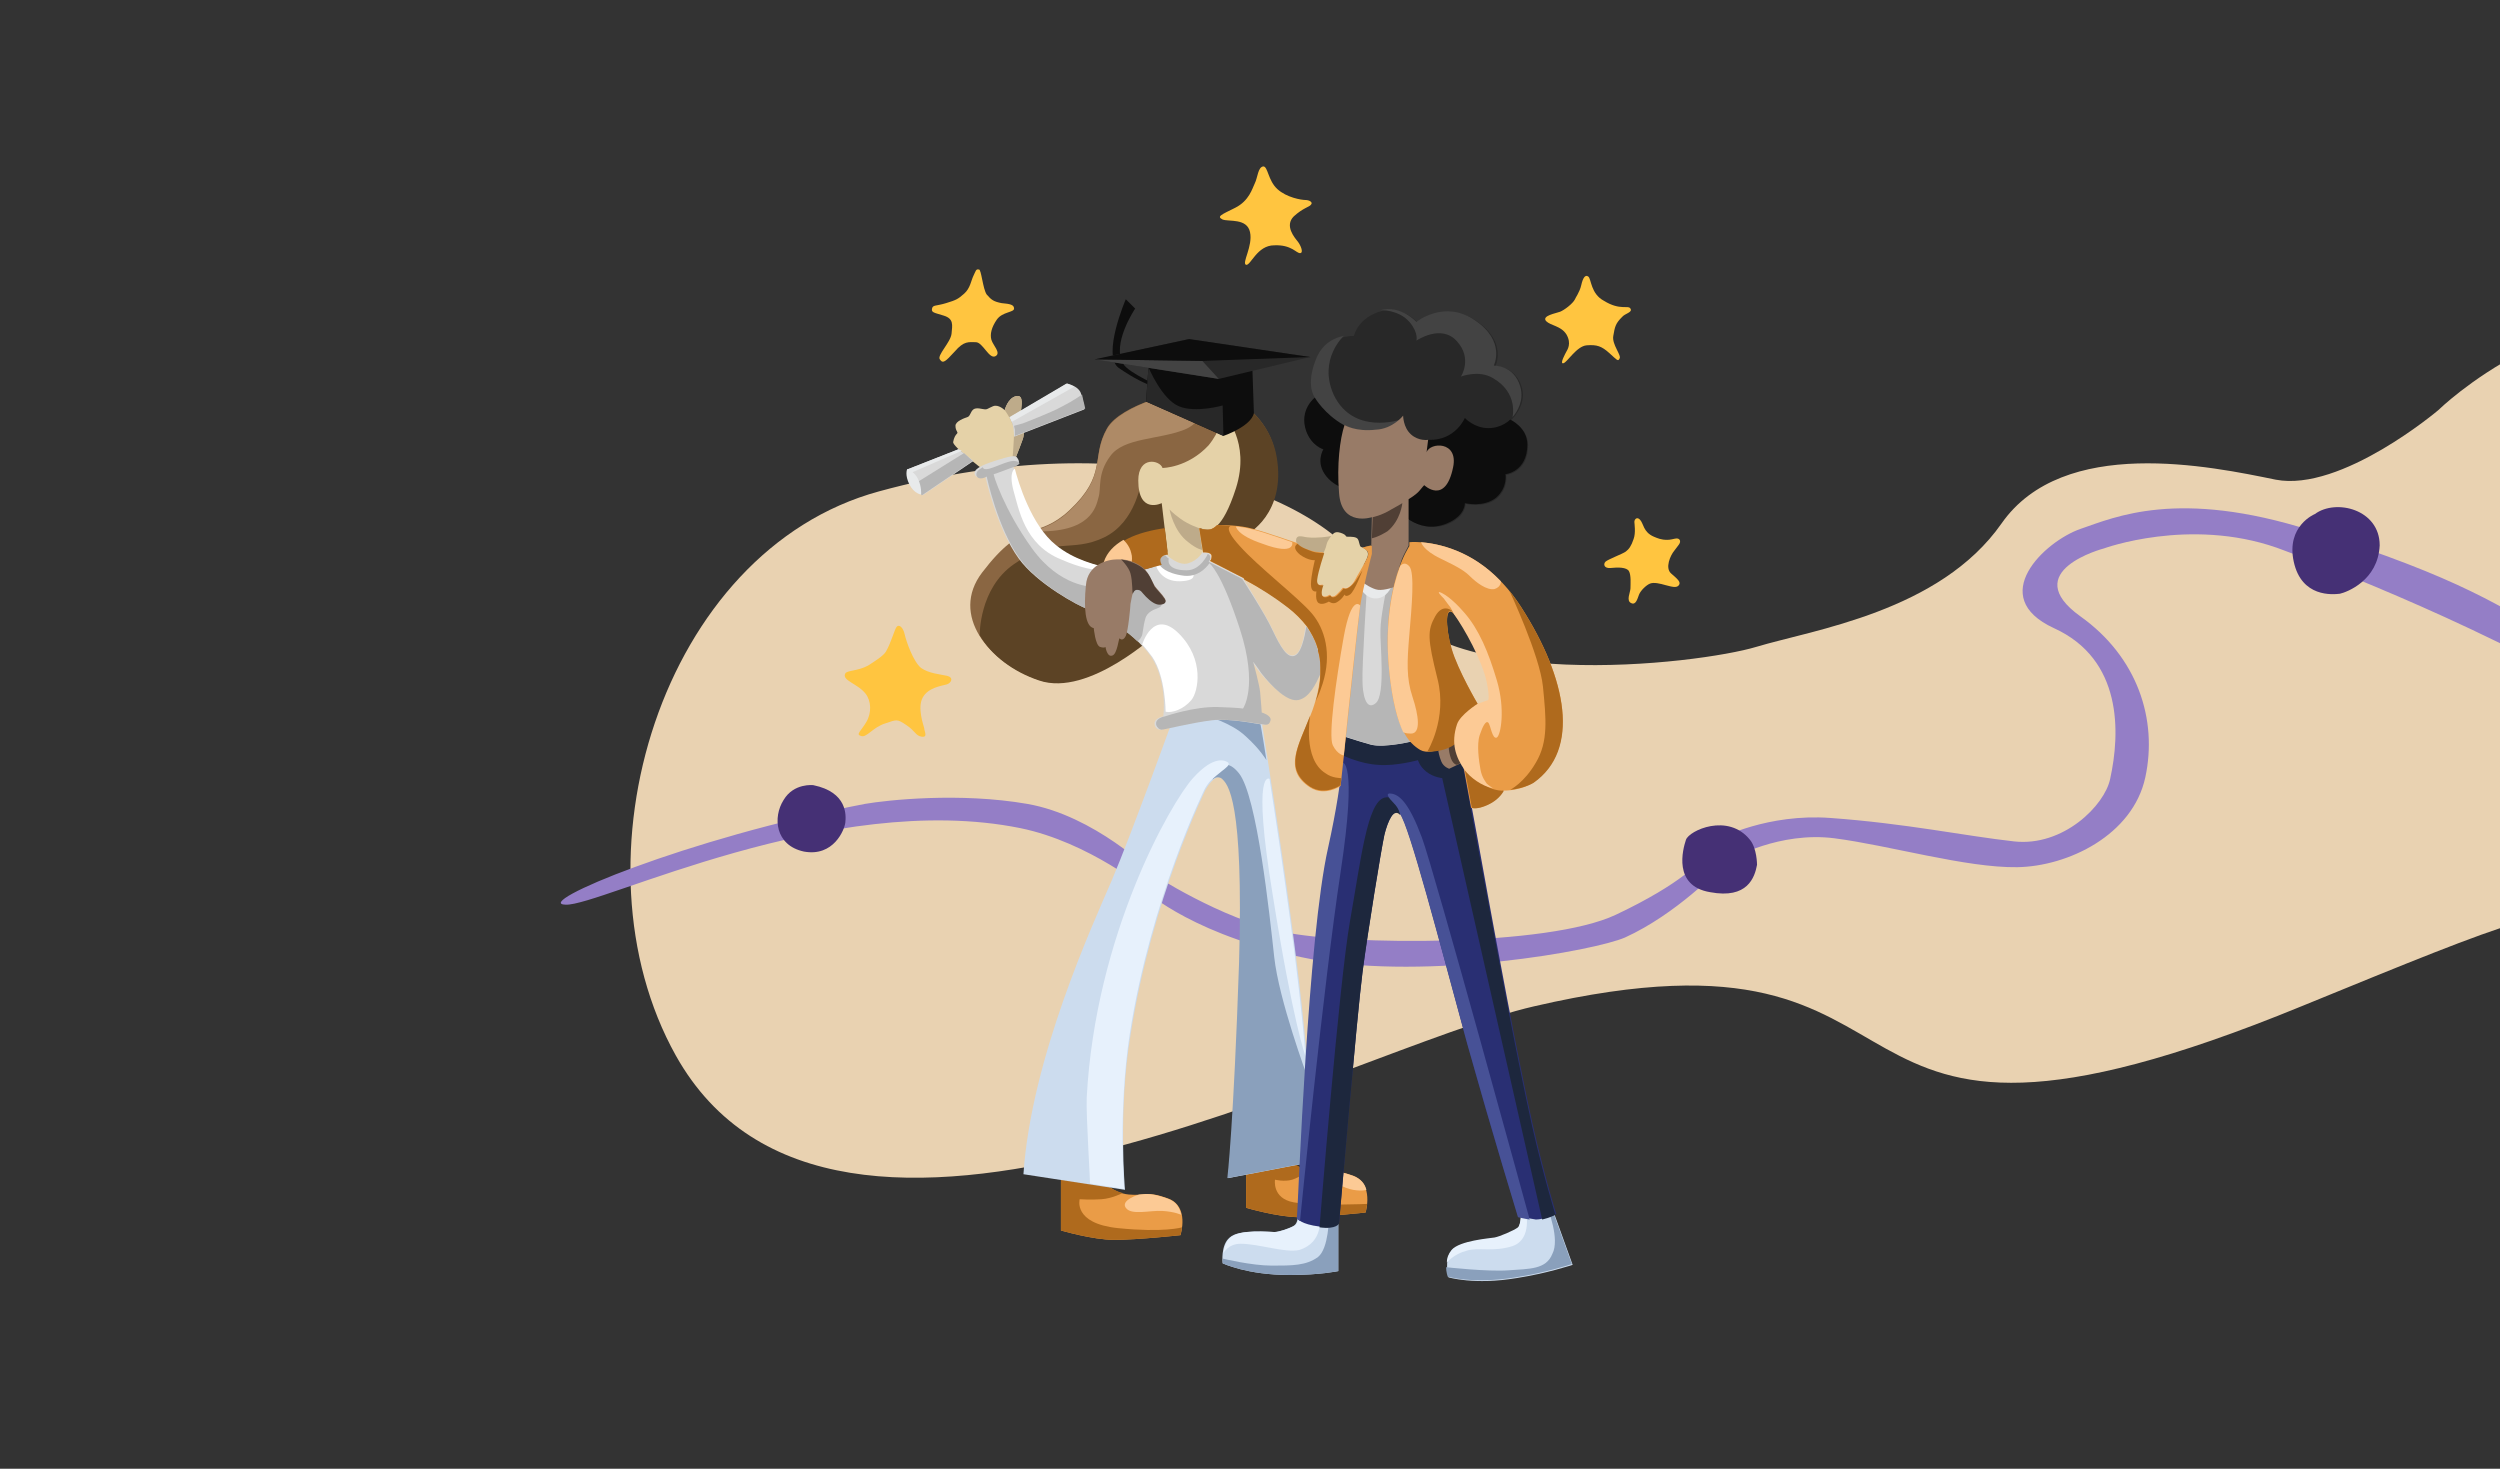 <?xml version="1.0" encoding="utf-8"?>
<!-- Generator: Adobe Illustrator 27.0.1, SVG Export Plug-In . SVG Version: 6.00 Build 0)  -->
<svg version="1.1" id="Layer_1" xmlns="http://www.w3.org/2000/svg" xmlns:xlink="http://www.w3.org/1999/xlink" x="0px" y="0px"
	 viewBox="0 0 320 188" style="enable-background:new 0 0 320 188;" xml:space="preserve">
<rect x="0" y="0" width="320" height="188" fill="#333333" stroke="none"/>
<style type="text/css">
	.st0{clip-path:url(#SVGID_00000150103291346784618870000014863520080693969806_);}
	.st1{fill:#E9D2B1;}
	.st2{fill:#947EC6;}
	.st3{fill:#453075;}
	.st4{fill:#0D0D0D;}
	.st5{fill:#FFC540;}
	.st6{fill:#8A6642;}
	.st7{fill:#AE8A66;}
	.st8{fill:#5C4325;}
	.st9{fill:#E5D2A8;}
	.st10{fill:#BEAB8A;}
	.st11{fill:#EA9C47;}
	.st12{fill:#FCCA95;}
	.st13{fill:#AF6A1D;}
	.st14{fill:#CCDCEE;}
	.st15{fill:#8AA0BC;}
	.st16{fill:#E7F1FC;}
	.st17{fill:#D9D9D9;}
	.st18{fill:#FFFFFF;}
	.st19{fill:#B6B6B6;}
	.st20{fill:#292F73;}
	.st21{fill:#1D273D;}
	.st22{fill:#475196;}
	.st23{fill:#E8EAEB;}
	.st24{fill:#282828;}
	.st25{fill:#434343;}
	.st26{fill:#987B67;}
	.st27{opacity:0.59;fill:#EA9C47;enable-background:new    ;}
	.st28{fill:#503F35;}
</style>
<g>
	<defs>
		<rect id="SVGID_1_" y="16" width="320" height="156"/>
	</defs>
	<clipPath id="SVGID_00000153680791262284434430000015084105675489881531_">
		<use xlink:href="#SVGID_1_"  style="overflow:visible;"/>
	</clipPath>
	<g style="clip-path:url(#SVGID_00000153680791262284434430000015084105675489881531_);">
		<path class="st1" d="M547.9,66.1c-20.4-11-36.8-34.4-59.2-35.6c-19.9-1.1-40.2,4-48.8,11.8c-11.5,10.5-13.8,38.7-40.1,34.1
			c-26.2-4.6-29.1-29.2-51.7-34.9c-19.7-5-36,11-36,11s-12.4,10.5-20.8,8.9c-8.3-1.7-27.2-5.7-35.1,5.6
			c-7.9,11.3-24.1,13.6-31.4,15.8c-7.3,2.2-41.6,6.4-48.5-7.7c-5.9-11.9-30.9-21.2-63.8-12.2c-27.9,7.6-39.9,47.3-26,72.2
			c20.2,36.1,85.9-0.8,109.9-6.3c56.1-13,31.2,27.5,98.2,0c27.9-11.4,31.7-13.1,44.9-13c60.4,0.8,55.9,26.7,102.8,41.2
			c32.2,10,54.7-10.9,84.4-30.5c32.1-21.2,52.6,20.4,89,5.3c37.8-15.6,53.9-52.6,95-21.3c29.1,22.2,48,9.6,48,9.6s13.2-51.3-4.9-44
			c-35,14.1-28.2-19.3-51.5-15.4c-41.5,7-27.8-46.7-78.5-18.6C595.3,58.2,604.9,96.7,547.9,66.1L547.9,66.1z"/>
		<path class="st2" d="M675.1,75.9c2.8,2.7,10.6,9.3,24.7,16.4c14.1,7.1,40.9-3.6,40.9-3.6s7.1,0,0.5,4.1c-6.6,4-28.4,10.3-40.5,4.3
			C690,91.8,676,79.8,671.1,76.8c-14.3-8.9-32.7-7.4-39.2-6.1c-19.4,4-25.5,42.2-37.4,42.2c-12.7,0-17.2-12.7-25-17.8
			c-7.9-5.1-22.2-6.4-26.5-7.3c-12.7-2.5-38.4-17.5-48.8-19.1s-22.8,4.5-22.8,4.5l-3.5-3.5c0,0,12.9-7.2,26.4-4.6
			c13.5,2.6,36.3,16.3,49.2,19.6c5.4,1.4,18.2,2.4,27.6,8c9.3,5.6,16.2,17.3,21.8,17.1c4.6-0.2,16.1-18.5,19.5-26.3
			s15.7-16.7,23-17.2C654.2,65.1,666.7,68,675.1,75.9L675.1,75.9z M146.7,114.1c0,0,6.4,5.9,21.3,8.7c14.9,2.7,36.1-1.1,40-2.8
			c6.6-3,12.1-8.8,12.1-8.8l-2.4-1.1c0,0-2.2,2.9-10.9,7c-8.7,4.1-34.4,3.9-42.5,2.2c-8.1-1.7-16.9-7.5-16.9-7.5 M291.4,70.1
			c0,0,20.8,7.5,38.3,17.3c10.3,5.8,20.7,6.4,28.8,6.3c15.8-0.2,34.2-5.1,51.2-2.6s23,5.9,26.8,5.6c10.9-0.7,14-10.1,14-10.1
			s-0.9-2-2.4-1.9c-2.5,0.1-5.1,7.1-9.8,7.2c-6.2,0.2-15-3.3-19.6-4.6c-19.7-5.4-47.6,2.9-62.1,1.9c-7.4-0.5-23.7-4.5-29.1-7.4
			c-7.6-4.1-11.8-7.6-31.7-13.9c-17-5.4-25.1-1.7-29.5-0.2c-4.6,1.6-12.1,8.7-3.4,12.7c8.8,4,8.5,13.4,7.2,19.3
			c-0.7,3.4-6,8.7-12.3,8c-6.3-0.7-13.8-2.3-23.5-3c-8-0.6-14.1,2.6-14.1,2.6l1.5,2.6c0,0,6.1-3.5,13.1-2.6c7,0.9,16.9,3.8,23.4,3.7
			s14.8-4.1,16.4-11.5c1.6-7.4-1-15.4-8.3-20.6c-8.1-5.8,3-8.7,3-8.7S280.2,66.2,291.4,70.1L291.4,70.1z M147.4,111.6
			c0,0-7.3-7.2-15.9-8.7s-17.9-0.5-20.8,0c-22.9,4.4-42.7,12.8-38.3,12.9c4.4,0.2,34-14.7,58.2-9.8c8.8,1.8,16.3,8,16.3,8"/>
		<path class="st3" d="M296.3,65.8c0,0-3.7,1.5-2.7,6.1c1,4.6,5,4.2,5.9,4.1c0.9-0.2,4.9-1.7,5.1-6.2
			C304.6,65.2,299,63.8,296.3,65.8L296.3,65.8z"/>
		<path class="st3" d="M224.9,110.7c-0.3,1.6-1.2,4.4-6,3.5c-4.8-0.8-3.5-5.5-3.1-6.7s5.4-3.5,8.2,0
			C224.9,108.6,224.9,110.7,224.9,110.7L224.9,110.7z"/>
		<path class="st3" d="M104.1,100.5c0,0-2.5-0.3-3.8,1.9c-1.4,2.2-1.1,5.8,2.6,6.6c3.8,0.7,5.2-2.8,5.3-3.7S108.5,101.4,104.1,100.5
			L104.1,100.5z"/>
		<path class="st4" d="M148.7,49.6c0,0-4.3-1.9-4.9-3c-1.6-2.5,1.5-7.1,1.5-7.1l-1.2-1.2c0,0-3.1,7.2-0.9,8.8
			C147.3,49.9,148.7,49.6,148.7,49.6L148.7,49.6z"/>
		<path class="st5" d="M160.6,23.5c-0.3,0.6-0.7,2.2-2.5,3.1c-1.8,0.9-2.4,1.1-1.6,1.5c0.8,0.3,3.1-0.2,3.5,1.6s-1.1,4-0.5,4.2
			c0.6,0.1,1.4-2.5,3.6-2.5c2.2-0.1,2.8,1,3.3,1s0.1-1-0.3-1.5c-0.4-0.5-1.7-2-0.5-3.2c1.2-1.1,2-1.2,2.2-1.5
			c0.3-0.3-0.2-0.6-0.7-0.6c-0.5,0-2.4-0.3-3.6-1.4s-1.2-2.9-1.8-2.9C161,21.4,161,22.7,160.6,23.5L160.6,23.5z"/>
		<path class="st5" d="M201.6,38.3c-0.3,0.6-1.4,1.4-1.9,1.6s-2.4,0.5-1.8,1.2c0.6,0.6,1.9,0.6,2.6,1.7c0.7,1.2,0.1,2,0,2.2
			c-0.1,0.2-0.9,1.6-0.4,1.5c0.5-0.1,1.7-2.2,3-2.3c1.3-0.1,1.9,0.1,2.9,1s1.1,1.1,1.3,0.7c0.3-0.4-1-1.8-0.8-2.9
			c0.2-1.2,0.3-1.6,1.1-2.4c0.4-0.5,1.4-0.6,1.1-1.1c-0.3-0.5-1.3,0.3-3.4-1c-1.7-0.9-1.6-2.8-2-3.1c-0.4-0.3-0.7,0.2-0.9,1.1
			C202.2,37.4,201.6,38.2,201.6,38.3L201.6,38.3z"/>
		<path class="st5" d="M211.7,68.7c0.5,0.2,0.9,0.4,1.7,0.4s1.3-0.4,1.6,0c0.2,0.4-0.2,0.7-0.7,1.4c-0.5,0.6-1.2,2.2-0.4,2.9
			c0.8,0.7,1.3,1.1,1,1.5c-0.3,0.4-0.9,0.2-1.7,0c-0.7-0.2-1.5-0.4-2-0.2s-1.2,0.9-1.4,1.4c-0.2,0.5-0.4,1.4-1,1.1
			c-0.7-0.3-0.1-1.4-0.1-1.9c0-0.5,0.1-1.7-0.2-2.2s-1.4-0.5-2.3-0.4c-0.9,0.1-1-0.5-0.7-0.8s2.2-1,2.6-1.3c0.4-0.3,0.7-0.7,1-1.6
			c0.3-0.8,0.1-2,0.1-2.2c0-0.3,0.3-0.7,0.7-0.3C210.4,67,210.3,68.1,211.7,68.7L211.7,68.7z"/>
		<path class="st5" d="M126.3,37.7c0.6,0.7,0.9,0.9,1.9,1.1c1.1,0.1,1.6,0.2,1.6,0.7c0,0.5-1.5,0.4-2.2,1.4c-0.7,1-0.9,1.9-0.7,2.6
			s1.3,1.7,0.5,2.1s-1.6-1.8-2.5-1.8s-1.5-0.2-2.7,1.2c-1.2,1.3-1.5,1.6-1.9,1c-0.4-0.5,1.4-2.2,1.5-3.3c0.1-1.1,0.3-1.9-1-2.3
			s-1.6-0.4-1.5-0.9c0.1-0.5,0.5-0.3,1.8-0.7c1.3-0.4,1.5-0.5,2.3-1.2c0.8-0.7,0.9-1.7,1.2-2.3s0.3-0.9,0.7-0.8
			C125.6,34.4,125.8,37,126.3,37.7L126.3,37.7z"/>
		<path class="st5" d="M113.4,83.4c-0.3,0.5-1.2,1.1-2.3,1.8c-1.3,0.7-2.7,0.6-2.9,1c-0.5,0.9,1.6,1.3,2.6,2.6
			c0.7,0.9,0.8,2.4,0.1,3.6c-0.7,1.2-1.4,1.6-0.7,1.8c0.7,0.3,1.5-1.1,3.1-1.6c1.5-0.5,1.5-0.6,2.7,0.2c1.2,0.8,1.2,1.4,2,1.5
			c0.8,0.1,0.3-0.7,0.3-1.1c-0.1-0.4-0.9-2.6-0.2-3.9s2.4-1.5,3.1-1.7c0.6-0.2,0.9-0.9,0-1.1c-0.9-0.2-2.3-0.3-3.3-1
			c-1-0.8-1.9-3.4-2.1-4.3s-0.7-1.3-1-1S114.1,82.2,113.4,83.4L113.4,83.4z"/>
		<path class="st6" d="M154.5,49.7c0.9,0,7.7,2,8.8,8.7c1.3,7.4-3.8,10-3.8,10l-12,2.5l0.7,9.9c0,0-8.9,8.4-15.3,6.2
			c-6.4-2.2-11.3-8.3-7.2-13.7c5.4-7.1,7-4.1,11.2-8c4.9-4.6,2.7-6.8,4.8-10.5C143.5,51.7,151.5,49.7,154.5,49.7L154.5,49.7z"/>
		<path class="st7" d="M132.3,68c0,0,0.7-0.3,1.1-0.4c1-0.4,2.1-0.9,3.5-2.2c4.9-4.6,2.7-6.8,4.8-10.5c1.7-3,9.1-5,12.4-5.2
			c0,0,0.8,4-2.5,5.3c-3.3,1.3-7.8,1-9.5,3.4c-1.7,2.3-1.1,4.1-1.5,5.3C140.3,64.8,139.7,68.3,132.3,68L132.3,68z"/>
		<path class="st8" d="M155.1,49.8c1.9,0.5,7.2,2.7,8.3,8.6c1.3,7.4-3.8,10-3.8,10l-12,2.6l0.7,9.9c0,0-8.9,8.4-15.3,6.2
			c-3.3-1.1-6.1-3.2-7.6-5.8c0,0-0.1-6,4.4-9.1c5.1-3.6,7.3-1.4,11.5-3.4c4.2-2,4.8-7.4,4.8-7.4s8.2-0.7,8.6-1.1
			c0.3-0.5,2.2-7.2,2.2-7.2s0.1-1.6-0.6-2.4C155.5,49.9,155.1,49.8,155.1,49.8L155.1,49.8z"/>
		<path class="st9" d="M156.7,53.1c0,0,3.4,3.4,1.5,9.4c-1.8,5.6-3.3,5.3-3.7,5.3c-0.4,0-0.9-0.2-0.9-0.2l0.5,3.1
			c0,0-0.6,2.1-2.2,1.7c-1.6-0.4-2.4-1.2-2.4-1.2l-0.8-6.8c0,0-3,1.5-3-2.9c0-3.2,2.8-2.6,3.1-1.6c0,0,3.2,0,5.9-2.9
			C156.1,55.3,156.7,53.1,156.7,53.1L156.7,53.1z"/>
		<path class="st9" d="M130,58.6c0,0,1-2.5,1-2.7c0-0.2,0.2-0.8,0-1.6c-0.2-0.9-0.3-1.4-0.3-1.8c0-0.4,0.4-2-0.6-1.8
			c-1.1,0.2-1.5,1.8-1.5,1.8s-0.8-0.8-1.5-0.5s-0.7,0.4-1,0.4s-1.1-0.3-1.5,0c-0.4,0.3-0.4,0.9-0.8,1c-0.3,0.1-1.5,0.5-1.5,1.1
			c0,0.7,0.4,0.8,0.2,1c-0.2,0.2-0.4,0.5-0.5,1.1c0,0.6,3.7,3.4,3.7,3.4L130,58.6L130,58.6z"/>
		<path class="st9" d="M169.4,70.8c0,0-0.9,0-1.5-0.2c-0.6-0.2-2.1-0.6-2-1.5c0.1-0.8,1-0.3,1.7-0.3c0.7,0.1,2.6-0.1,2.8-0.2
			s0.3-0.7,1.2-0.4c0.9,0.3,0.5,0.5,0.9,0.5c0.5,0,1.1,0,1.3,0.3c0.2,0.3,0.2,0.9,0.4,1c0.3,0.1,1.2,0.4,0.8,1.4s-1.3,2.3-1.6,2.8
			c-0.4,0.6-1.1,1.3-1.5,0.9c0,0-0.8,1-1.1,1.1c-0.5,0.2-0.6-0.2-0.6-0.2s-0.5,0.5-0.9,0.2c-0.5-0.2,0-1.5,0-1.5s-0.9,0.4-0.8-0.6
			C168.6,73.2,169.4,70.8,169.4,70.8L169.4,70.8z"/>
		<path class="st10" d="M153.9,70.4l-0.4-2.8c0,0-1.3-0.4-2.4-1.2c-1.1-0.8-1.4-1.2-1.4-1.2s0.5,2.8,2.4,4.2
			C153.2,70.3,153.9,70.4,153.9,70.4"/>
		<path class="st10" d="M130,58.6c0,0,1-2.5,1-2.7c0-0.2,0.2-0.8,0-1.6c-0.2-0.9-0.3-1.4-0.3-1.8c0-0.4,0.4-2-0.6-1.8
			c-1.1,0.2-1.5,1.8-1.5,1.8s1.2,1.6,1.2,2.7c0,1.1-0.2,3.6-0.2,3.6L130,58.6L130,58.6z"/>
		<path class="st10" d="M169.4,70.8c0,0-0.9,0-1.5-0.2c-0.6-0.2-2.1-0.6-2-1.5c0.1-0.8,1-0.3,1.7-0.3c0.7,0.1,2.6-0.1,2.8-0.2
			c0,0-0.5,0.6-0.6,1.1C169.7,70.2,169.4,70.8,169.4,70.8"/>
		<path class="st11" d="M135.8,150.5v7c0,0,4.1,1.2,6.8,1.2c3.1,0,8.5-0.6,8.5-0.6s1.2-3.7-1.6-4.7c-2.7-1-2.9-0.3-5-0.5
			s-3.3-1.7-3.3-1.7L135.8,150.5L135.8,150.5z"/>
		<path class="st11" d="M159.5,147.6v7c0,0,4.1,1.2,6.8,1.2c3.1,0,8.5-0.6,8.5-0.6s1.1-3.7-1.6-4.7c-2.7-1-2.9-0.3-5-0.5
			c-2.1-0.2-3.3-1.7-3.3-1.7L159.5,147.6L159.5,147.6z"/>
		<path class="st12" d="M151.2,155.5c-0.2-0.9-0.6-1.7-1.8-2.1c-2-0.7-2.6-0.6-3.6-0.5c0,0-2.4,0.7-1.7,1.7c0.7,1,3.1,0.3,4.7,0.4
			S151.2,155.5,151.2,155.5L151.2,155.5z"/>
		<path class="st13" d="M151.3,157.1c-0.1,0.6-0.2,1-0.2,1s-5.3,0.6-8.5,0.6c-2.7,0-6.8-1.2-6.8-1.2v-7l5.3,0.6c0,0,0.9,1.2,2.6,1.6
			c0,0-1.3,0.7-2.7,0.8s-2.8,0-2.8,0s-0.9,3.1,4.9,3.7C149,157.8,151.3,157.1,151.3,157.1L151.3,157.1z"/>
		<path class="st12" d="M174.9,152.3c-0.2-0.8-0.7-1.4-1.7-1.8c-1.7-0.6-2.4-0.6-3.3-0.5l0.5,1.1c0,0,1.6,1,2.8,1.2
			S174.9,152.3,174.9,152.3z"/>
		<path class="st13" d="M175,154.1c-0.1,0.6-0.2,1.1-0.2,1.1s-5.4,0.6-8.5,0.6c-2.7,0-6.8-1.2-6.8-1.2v-7l5.4,0.6
			c0,0,0.9,1.2,2.6,1.6c0,0-1.1,0.9-2.1,1.2s-2.2,0-2.2,0s-0.4,2.4,2.4,2.9S175,154.1,175,154.1L175,154.1z"/>
		<path class="st14" d="M150.3,91.6c0,0-5.6,15.5-8,21.1c-2.4,5.6-10.3,22.7-11.3,37.6l13,2c0,0-0.9-10.1,0.7-19.8
			c2.7-17.4,9.6-31.4,9.6-31.4s1.2-2.2,2.1-1.5c0.9,0.7,2.9,2.8,2.3,23.6c-0.7,20.9-1.5,27.6-1.5,27.6l12-2.3c0,0-1.7-8.1-1.8-10.8
			c-0.6-12.9-6-45.9-6-45.9s-4.5-0.2-6.9-0.3C152,91.5,150.3,91.6,150.3,91.6L150.3,91.6z"/>
		<path class="st15" d="M162.1,97.3c-0.5-3.3-0.9-5.4-0.9-5.4s-4.5-0.2-6.9-0.3c0,0,3.3,0.9,5.1,2.6
			C161.3,95.9,162.1,97.3,162.1,97.3L162.1,97.3z"/>
		<path class="st16" d="M167.1,135.2c-0.7-9.6-3.1-25.9-4.6-35.5c0,0-2.3-1.6,0.4,14.8C165.5,130.9,167.1,135.2,167.1,135.2
			L167.1,135.2z"/>
		<path class="st15" d="M155.2,99.8c0.3-0.3,0.7-0.4,1.1-0.2c0.9,0.7,2.9,2.8,2.3,23.6c-0.7,20.9-1.5,27.6-1.5,27.6l12-2.3
			c0,0-1.7-8.1-1.8-10.8c0,0-3.6-9.7-4.2-15.2c-0.6-5.5-2.2-20.6-4.5-23.5S155.2,99.8,155.2,99.8"/>
		<path class="st16" d="M139.1,140.5c1.1-20.9,10.8-37.8,13.6-40.9c2.8-3.1,4.2-2.2,4.5-2c0.3,0.3-0.3,0.7-0.8,1.1
			c-0.4,0.3-1.2,1-1.2,1c-0.6,0.5-1,1.3-1,1.3s-6.9,14-9.6,31.4c-1.5,9.8-0.7,19.8-0.7,19.8l-4.4-0.7
			C139.6,151.6,139,142.9,139.1,140.5L139.1,140.5z"/>
		<path class="st17" d="M129.7,59.7c0,0,1.7,7.2,5.4,10.2c4,3.1,10.3,3.3,10.6,3.2c0.3-0.1,2.9-0.8,2.9-0.8s-0.4-0.7,0-1
			s0.7-0.3,0.7-0.3s1.5,1.5,2.8,1.1c1.3-0.4,1.8-1.4,1.8-1.4s1.1-0.1,1.1,0.5c0,0.6-0.2,0.6-0.2,0.6l4.3,2.2c0,0,2.8,4.5,3.8,6.6
			c1,2.2,1.9,3.7,2.9,3.2c1-0.5,1.3-3.7,1.3-3.7s0.9,1.4,1.3,2.7c0.4,1.3,0.4,3.3,0.4,3.3c-0.6,1.4-1.5,3.2-2.8,3.4
			c-1.3,0.2-3.3-1.7-4.8-3.5c-0.4-0.5-1-1.4-1-1.4s0.8,2.9,0.9,4s0.2,2.6,0.2,2.6s1.3,0.4,1.1,1.1c-0.3,0.7-0.9,0.4-1.1,0.4
			c-0.3,0-3.8-0.8-6.4-0.5c-2.6,0.3-6.1,1.2-6.4,1.2c-0.3,0-0.6-0.2-0.7-0.6c-0.2-0.9,1.1-1.1,1.1-1.1s0.6-4.4-1.6-7.7
			c-2.3-3.3-7.1-5.8-8.2-6.1c-1-0.3-6.4-3.2-8.7-6.4c-2.9-4-4.3-10.6-4.3-10.6s-1,0.5-1.3-0.1c-0.3-0.7,0.7-1.2,2.5-1.8
			c1.9-0.6,2.7-0.8,2.9-0.4C130.9,59.5,129.7,59.7,129.7,59.7L129.7,59.7z"/>
		<path class="st18" d="M142.5,72.8c-2.2-0.4-5.1-1.2-7.3-3c-3.2-2.5-4.9-8.2-5.3-9.8c0,0-0.8,0.3-0.2,2.7c0.7,2.4,1.4,7,6.1,8.9
			C140.8,73.8,142.6,72.7,142.5,72.8L142.5,72.8z"/>
		<path class="st19" d="M130.5,59.3c0,0-0.1-0.3-0.8-0.3c-0.7,0-2.3,0.8-3.1,1c-0.8,0.2-0.8-0.2-0.8-0.2c-0.7,0.4-0.9,0.7-0.8,1.1
			c0.3,0.7,1.3,0.1,1.3,0.1s1.4,6.7,4.3,10.6c2.3,3.2,7.7,6.1,8.7,6.4c0.8,0.2,3.9,1.8,6.3,4.1c0,0,0.3-0.2,0.5-0.6
			c0.2-0.3,0.2-1.3,0.5-2.3c0.2-0.9,1.2-1.2,1.7-1.4c0.5-0.2,0.4-0.6,0.4-0.6l-2.9-4.2l-5.9,2.1c0,0-4.2,0.1-7.8-4.9s-5-9.5-4.9-9.5
			c0.1,0,2.2-0.8,2.2-0.8S130.4,59.6,130.5,59.3L130.5,59.3z"/>
		<path class="st18" d="M148.6,72.3c0,0-0.2,0.1-0.6,0.2c0,0,0.6,2,3.1,1.9c2.6-0.1,1.4-1.3,1.4-1.3s-2.4,0-2.5-0.1
			s-1.1-0.9-1.1-0.9L148.6,72.3"/>
		<path class="st19" d="M151.6,73.7c2.1,0.2,3.2-1.6,3.2-1.6s1.5,1,3.9,8.4c2.4,7.4,0.4,10.2,0.4,10.2s-0.2-0.1-3.2-0.2
			c-3-0.1-6.8,1.2-6.8,1.2s-1.3,0.2-1.1,1.1c0.1,0.3,0.4,0.6,0.7,0.6s3.9-0.9,6.4-1.2c2.5-0.3,6.1,0.5,6.4,0.5s0.9,0.3,1.1-0.4
			c0.3-0.7-1.1-1.1-1.1-1.1s-0.1-1.6-0.2-2.6c-0.1-1-0.9-3.9-0.9-3.9s0.7,0.9,1,1.4c1.4,1.8,3.4,3.8,4.8,3.5s2.2-2,2.8-3.3
			c0,0,0.2-1.6-0.4-3.4c-0.5-1.7-1.4-2.7-1.4-2.7s-0.4,3.2-1.4,3.7s-1.9-1.1-2.9-3.2c-1-2.2-3.9-6.6-3.9-6.6l-4.3-2.2
			c0,0,0.3-0.3,0.2-0.6c0-0.2-0.1-0.3-0.3-0.4c0,0-0.9,2.1-2.7,2.1c-2.8,0-2.3-1.5-2.3-1.5c-0.3-0.2-0.4-0.4-0.4-0.4s-0.3,0-0.7,0.3
			c-0.4,0.3,0,1,0,1S149.1,73.4,151.6,73.7L151.6,73.7z"/>
		<path class="st18" d="M149.2,91.1c0,0,0-4.5-1.7-7c-0.4-0.5-0.8-1.1-1.3-1.6c0,0,1.4-4.7,4.7-1.4c3.3,3.3,2.5,7.4,1.6,8.5
			C151.5,90.8,150,91.3,149.2,91.1L149.2,91.1z"/>
		<path class="st14" d="M166.1,155.8c0,0,0,0.8-0.5,1.1c-0.5,0.3-1.9,0.8-2.5,0.8s-4.5-0.4-5.7,0.7c-1.2,1-0.9,3.3-0.9,3.3
			s3.1,1.5,8.6,1.5c3.9,0,6.2-0.5,6.2-0.5v-6.9H166.1L166.1,155.8z"/>
		<path class="st14" d="M194.7,155.2c0,0,0,1.6-0.4,2s-2.3,1.2-3,1.3c-0.6,0.1-4.5,0.4-5.5,1.6c-1,1.2-0.4,3.4-0.4,3.4
			s3.3,1,8.7,0.1c3.9-0.6,7.2-1.7,7.2-1.7l-2.6-7.2L194.7,155.2L194.7,155.2z"/>
		<path class="st16" d="M168.9,155.8h-2.7c0,0,0,0.8-0.5,1.1c-0.5,0.3-1.9,0.8-2.5,0.8s-4.5-0.4-5.7,0.7c-0.6,0.5-0.8,1.3-0.9,2
			c0,0,0.6-1.2,2.2-1.2c2.3,0,5.7,1.2,7.5,0.8C169.5,159,168.9,155.8,168.9,155.8L168.9,155.8z"/>
		<path class="st15" d="M170.1,155.8h1.2v6.9c0,0-2.3,0.5-6.2,0.5c-5.5,0-8.6-1.5-8.6-1.5s0-0.3,0-0.6c0,0,3.7,0.9,6.3,0.9
			c2.6,0,4.4,0,5.9-1.1C170.1,159.8,170.1,155.8,170.1,155.8L170.1,155.8z"/>
		<path class="st16" d="M185.2,161.6c0-0.6,0.2-1.1,0.6-1.6c1-1.2,4.9-1.5,5.5-1.6c0.6-0.1,2.5-0.9,3-1.3c0.4-0.4,0.4-2,0.4-2
			l0.6-0.1c0,0,0.9,3.6-1.7,4.5c-2.5,0.8-4.4,0.1-5.9,0.6C186.1,160.5,185.2,161.6,185.2,161.6z"/>
		<path class="st15" d="M198.1,154.7l0.5-0.1l2.6,7.2c0,0-3.3,1.1-7.2,1.7c-5.5,0.9-8.7-0.1-8.7-0.1s-0.2-0.6-0.2-1.2
			c0,0,5.3,0.6,8,0.4s4.8-0.1,5.6-2.1C199.7,158.6,198.1,154.7,198.1,154.7L198.1,154.7z"/>
		<path class="st20" d="M171.9,93.8c0,0,0.6,4.1-1.8,14.7c-2.6,11.5-3.8,44.9-4,47.5c0,0,0.4,0.7,2.8,1c2.2,0.3,2.5-0.5,2.5-0.5
			s2.3-26.7,3-32.1c0.7-5.4,2.4-15.7,2.8-17.6c0.5-1.8,1.3-3.6,2-2.7c1.2,1.5,5,16.2,8.6,29.4c3.2,11.7,6.5,22.1,6.5,22.1
			s1.5,0.4,2.3,0.5c1,0,2.6-0.7,2.6-0.7s-1.5-4.8-3-11.4c-2.2-9.9-4.7-23.7-5.7-29.1c-1.6-9-4.1-22.2-4.1-22.2s-4.8,2.1-8.5,2
			C174.2,94.7,171.9,93.8,171.9,93.8L171.9,93.8z"/>
		<path class="st21" d="M197.4,156.1c0.9-0.2,1.7-0.6,1.7-0.6s-1.5-4.8-3-11.4c-2.2-9.9-4.7-23.7-5.7-29.1c-1.7-9-4.1-22.2-4.1-22.2
			s-4.8,2.1-8.5,2c-3.7-0.1-5.9-1-5.9-1s0.1,0.9,0,2.9c0,0,2.3,1.1,4.5,1.2c2.2,0.2,5.1-0.6,5.1-0.6s0.2,0.8,1.1,1.5s2,0.8,2,0.8
			L197.4,156.1L197.4,156.1z"/>
		<path class="st21" d="M179.2,104.3c-0.8-0.9-1.6,0.8-2,2.6c-0.4,1.8-2.1,12.2-2.8,17.6c-0.7,5.4-3,32.1-3,32.1s-0.3,0.8-2.5,0.5
			c0,0,2.5-31.3,3.9-39.2c1.4-7.9,2.2-15.2,4.4-15.8c0.5-0.1,1.2-0.2,1.7,1.1C179.4,104.5,179.2,104.3,179.2,104.3"/>
		<path class="st22" d="M195.8,156.1c-0.7-0.1-1.5-0.3-1.5-0.3s-3.2-10.5-6.5-22.2c-3.6-13.2-7.4-27.8-8.6-29.4c0,0-0.1-0.7-0.8-1.4
			c-0.7-0.7-1.2-1.4-0.2-1.2c1,0.2,2.2,1.3,3.8,5.6C183.6,111.5,195.8,156.1,195.8,156.1L195.8,156.1z"/>
		<path class="st22" d="M166.4,156.3c-0.3-0.2-0.4-0.3-0.4-0.3c0.2-2.6,1.4-36,4-47.5c1.1-5,1.6-8.5,1.8-10.9c0,0,2-0.5-0.2,14
			C169.4,126.1,166.4,156.3,166.4,156.3L166.4,156.3z"/>
		<path class="st17" d="M174.2,74c0,0,0.9,1,2.2,1.2c1.3,0.2,3.2-0.6,3.2-0.6l-0.3,13.9l1.8,6.3c0,0-3.9,1-5.7,0.5s-4.2-1.3-4.2-1.3
			L174.2,74L174.2,74z"/>
		<path class="st19" d="M177.5,75.2c1.1-0.1,2.2-0.6,2.2-0.6l-0.3,13.9l1.8,6.3c0,0-3.9,1-5.7,0.5s-4.2-1.3-4.2-1.3l2.9-20
			c0,0,0.3,0.3,0.8,0.6c0,0-0.7,11.1-0.6,12.6c0,1.5,0.4,3.9,1.7,2.8s0.5-7.8,0.6-9.4C176.7,79,177.5,75.2,177.5,75.2L177.5,75.2z"
			/>
		<path class="st23" d="M178.1,75.1c-0.5,0.1-1.1,0.2-1.6,0.1c-1.3-0.2-2.2-1.2-2.2-1.2l-0.2,1.2c0,0,0.6,1.4,2,1.4
			S178.1,75.1,178.1,75.1L178.1,75.1z"/>
		<path class="st24" d="M178.8,65c0,0,2.6,3.6,6.5,2.1c2.4-1,2.3-2.6,2.3-2.6s2.4,0.6,4-0.7c1.5-1.3,1.2-3,1.2-3s2.8-0.3,2.8-3.8
			c0-2.2-2.2-3.2-2.2-3.2s2.1-1.9,1.4-4.2c-0.8-2.8-3.4-2.7-3.4-2.7s1.6-3.1-2.4-5.8c-3.9-2.7-7.5,0.2-7.5,0.2s-2-2.2-4.6-1.5
			c-3.1,0.8-3.6,3.2-3.6,3.2s-3.4-0.2-4.7,3.1s-0.1,4.8-0.1,4.8s-2.2,1.6-1.2,4.4c0.7,1.9,2.2,2.3,2.2,2.3s-1.1,1.7,0.4,3.5
			s3.7,1.7,4.1,2C174.3,63.2,178.8,65,178.8,65L178.8,65z"/>
		<path class="st25" d="M193.6,53.4c0.6-0.7,1.5-2.1,1-3.9c-0.8-2.8-3.4-2.7-3.4-2.7s1.6-3.1-2.4-5.8c-3.9-2.7-7.5,0.2-7.5,0.2
			s-2-2.2-4.6-1.5c0,0,2.3-0.1,3.7,1.5c1.2,1.4,0.9,2.4,0.9,2.4s3.2-2.2,5.2,0.1c2,2.2,0.5,4.5,0.5,4.5s2.3-0.9,4.1,0.2
			C194.4,50.3,193.6,53.4,193.6,53.4L193.6,53.4z"/>
		<path class="st4" d="M168.4,50.8c0,0-2.2,1.6-1.2,4.4c0.7,1.9,2.2,2.3,2.2,2.3s-1.1,1.7,0.4,3.5s3.7,1.7,4.1,2s4.8,2,4.8,2
			s2.6,3.6,6.5,2c2.4-1,2.3-2.6,2.3-2.6s2.4,0.6,4-0.7c1.5-1.3,1.2-3,1.2-3s2.8-0.3,2.8-3.8c0-2.2-2.2-3.2-2.2-3.2s-1,1.1-2.8,1.1
			s-3-1.3-3-1.3s-1.2,2.9-4.6,2.8c-0.1,0-0.2,0.1-0.3,0.1c-0.3,0-0.5-0.1-0.8-0.1c-3.7,0.1-7.3,0.9-7.3,0.9l-2.2-3.7l-3.2-3.4
			L168.4,50.8"/>
		<path class="st25" d="M172,43c-1.1,0.2-2.8,0.9-3.6,3.1c-1.3,3.3-0.1,4.8-0.1,4.8s1.2,2.1,3.7,3.5c2.6,1.5,5.2,0.7,5.7,0.5
			c0.8-0.3,1.6-1.2,1.6-1.2s-6.1,2.1-8.6-3.2C168.7,46,172,43,172,43L172,43z"/>
		<path class="st26" d="M172.1,54.4c-0.6,1.8-1,5.1-0.7,8.7c0.3,4.4,4.2,3.1,4.2,3.1l-0.1,4.6l-1,3.8c0,0,1.1,0.8,1.9,0.9
			c0.8,0.1,2.2-0.4,2.2-0.4s0.4-2.8,1.1-4.1s0.6-1.2,0.6-1.2l0-5.9c0,0,1-0.6,1.4-1.1s0.6-0.7,0.6-0.7s2.7,2.6,3.7-2.3
			c0.7-3.4-3-3.2-3.4-1.9l0.2-1.6c0,0-1.2,0.2-2.2-0.7s-1-2.4-1-2.4s-1.3,1.7-3.5,1.8C173.5,55.3,172.1,54.4,172.1,54.4L172.1,54.4z
			"/>
		<path class="st13" d="M145.8,73.1c0.3-0.1,2.9-0.8,2.9-0.8s-0.4-0.7,0-1c0.3-0.3,0.7-0.3,0.8-0.3l-0.4-3.4
			c-3.5,0.5-6.7,1.7-7.6,4.3c-0.1,0.2-0.1,0.4-0.2,0.6C143.6,73.1,145.6,73.1,145.8,73.1L145.8,73.1z"/>
		<path class="st11" d="M174.4,70.1c0.4,0.2,1,0.5,0.6,1.3c-0.4,0.9-1.3,2.3-1.6,2.9s-1.1,1.3-1.5,0.9c0,0-0.8,1-1.1,1.1
			c-0.5,0.2-0.6-0.2-0.6-0.2s-0.5,0.4-0.9,0.2c-0.5-0.2,0-1.5,0-1.5s-0.9,0.4-0.8-0.7c0.1-1,0.9-3.4,0.9-3.4s-0.9,0-1.5-0.2
			c-0.4-0.1-1.5-0.4-1.9-1c-2.4-0.8-5.4-1.9-7-2.1c-0.6-0.1-1.8-0.2-3.2-0.2c-0.7,0.7-1.2,0.6-1.4,0.6c-0.4,0-0.9-0.2-0.9-0.2
			l0.5,3.1c0,0,1.1-0.1,1.1,0.5c0,0.4-0.2,0.6-0.2,0.6l4.3,2.2c0,0,0,0,0.1,0.2c1.9,1,4,2.2,5.6,3.6c0.9,0.7,1.7,1.5,2.4,2.4
			c0,0,0,0,0,0c0.6,0.8,1,1.7,1.3,2.6c0,0,0,0,0,0c0,0.1,0.1,0.2,0.1,0.3c0,0,0,0.1,0,0.1c0,0,0,0,0,0.1c0.2,0.7,0.3,1.4,0.3,2.1
			c0,0.5,0,0.7,0,0.7c0,0,0,0.1,0,0.2c-0.1,1.4-0.4,2.9-1,4.6c-1.6,4.3-4,7.5-0.3,9.9c1.9,1.2,3.9-0.2,3.9-0.2s2.1-19.8,2.5-23
			c0.4-2.6,1.5-6.7,1.5-6.7l0-1C175.5,69.8,175.1,69.9,174.4,70.1L174.4,70.1z"/>
		<path class="st11" d="M194.7,77.7c-5.9-9.2-14.3-8.3-14.3-8.3v0.5c0,0-3.6,5.2-2.6,15.7c0.7,7.7,2.5,9.5,4,10.4
			c1.6,0.9,4.9-1.2,4.9-1.2l1.6,8.6c0,0,0.6,0.3,2.1-0.4c1.6-0.8,2-1.8,2-1.8c2.4,0,3.8-1,3.8-1C202.3,95.9,200.6,86.9,194.7,77.7
			L194.7,77.7z M190.6,89.7l-1.4,0.5c0,0-2.6-4.4-3.4-7.1c-0.8-2.8-0.9-6.1,0.5-4.3c1.4,1.8,3.6,5.9,4.2,8.7
			C190.8,89.4,190.6,89.7,190.6,89.7L190.6,89.7z"/>
		<path class="st13" d="M171.7,99.6c-0.1,0.6-0.1,0.9-0.1,0.9s-2,1.4-3.9,0.2c-3.4-2.3-1.5-5.2,0-9.1c0,0-1,5.6,2,7.4
			C170.5,99.6,171.6,99.6,171.7,99.6L171.7,99.6z"/>
		<path class="st13" d="M168.4,89.8c0.4-1.3,0.6-2.4,0.6-3.5c0,0,0-0.1,0-0.2c0,0,0-0.2,0-0.7c0-0.8-0.1-1.5-0.3-2.1c0,0,0,0,0-0.1
			c0,0,0-0.1,0-0.1c0-0.1-0.1-0.2-0.1-0.3c0,0,0,0,0,0c-0.3-1-0.8-1.8-1.3-2.6c0,0,0,0,0,0c-0.7-0.9-1.5-1.7-2.4-2.4
			c-1.7-1.3-3.7-2.6-5.6-3.6c-0.1-0.1-0.1-0.2-0.1-0.2l-4.3-2.2c0,0,0.2-0.2,0.2-0.6c0-0.6-1.1-0.5-1.1-0.5l-0.5-3.1
			c0,0,0.5,0.2,0.9,0.2c0.2,0,0.7,0.1,1.4-0.6c0.7,0,1.3,0.1,1.8,0.1c0,0-1.2,0.1,1.1,2.6c2.3,2.6,7.5,6.6,9.2,8.6s2.6,5.2,1.4,9
			C168.8,89.1,168.4,89.7,168.4,89.8L168.4,89.8z"/>
		<path class="st12" d="M165.4,69.4c-2.3-0.8-4.9-1.7-6.3-1.9c-0.2,0-0.5-0.1-0.9-0.1c0,0,0.1,1.1,3.4,2.2
			C165.9,71.2,165.4,69.4,165.4,69.4z"/>
		<path class="st13" d="M166.1,69.6c0.4,0.5,1.4,0.8,1.9,1c0.6,0.2,1.5,0.2,1.5,0.2s-0.8,2.4-0.9,3.4c-0.1,1,0.8,0.7,0.8,0.7
			s-0.5,1.2,0,1.5c0.4,0.2,0.9-0.2,0.9-0.2s0.1,0.4,0.6,0.2c0.4-0.2,1.1-1.1,1.1-1.1c0.4,0.3,1.1-0.4,1.5-0.9
			c0.2-0.3,0.5-0.8,0.9-1.4c0,0-1,2.7-1.6,3.1s-0.7,0-0.7,0s-0.3,0.6-1,1c-0.5,0.3-1-0.1-1-0.1s-0.8,0.5-1.3,0.2
			c-0.5-0.3-0.3-1.5-0.3-1.5s-0.7,0.2-0.7-0.9c0-1.1,0.5-3.1,0.5-3.1s-0.8,0.1-1.9-0.7C165.2,70,166.1,69.6,166.1,69.6L166.1,69.6z"
			/>
		<path class="st27" d="M175.5,70.8l0-1c0,0-0.5,0.1-1.1,0.3"/>
		<path class="st12" d="M172,96.7c0.6-5.9,1.8-16.9,2.1-19.2c0,0-1.1-1.5-2.1,4c-1,5.6-2,12.7-1.4,13.9
			C171.2,96.6,172,96.7,172,96.7z"/>
		<path class="st12" d="M144.6,73c-0.8-0.1-2.1-0.2-3.5-0.5c0.1-0.2,0.1-0.4,0.2-0.6c0.4-1.2,1.3-2.1,2.5-2.8c0,0,0.8,0.7,1,1.7
			C145.1,71.7,144.6,73,144.6,73z"/>
		<path class="st12" d="M180.6,93.9c1.3,0,1-2.3,0.2-4.7c-0.8-2.4-0.7-4.5-0.4-8c0.3-3.5,0.7-7.9,0-8.7c-0.7-0.8-1.2,0-1.2,0
			c-0.9,2.5-2,6.9-1.4,13.2c0.4,4.1,1.1,6.5,1.8,8C179.6,93.7,179.8,93.9,180.6,93.9z"/>
		<path class="st12" d="M192.1,74.4c-3.8-4-8-4.8-10.2-5c0,0,0.2,1,2.5,2.1c2.3,1.1,3.1,1.6,3.8,2.3c0.7,0.7,2.1,1.8,3.1,1.6
			C192.2,75.1,192.1,74.4,192.1,74.4L192.1,74.4z"/>
		<path class="st26" d="M143,71.6c-1.3,0-3.8,0.7-4,3.3c-0.3,2.9-0.1,5.3,1,5.5c0,0,0.2,2.2,0.8,2.4s0.7,0,0.7,0s0.2,1.4,0.9,1.1
			c0.6-0.2,0.8-2.2,0.9-2.2c0,0,0.4,0.5,0.8-0.3c0.3-0.6,0.6-3.7,0.6-4.1c0.1-0.3,0.2-1.9,0.8-1.9c0.6,0,0.6,0.3,1.2,0.9
			c0.6,0.6,1.2,1,1.7,1s1-0.2,0.7-0.7c-0.3-0.5-1.1-1.3-1.3-1.6c-0.7-1.2-0.8-2.2-2.6-3C144.3,71.6,143.6,71.6,143,71.6L143,71.6z"
			/>
		<path class="st26" d="M186.9,93.9l-2.8,2.2c0,0,0.1,0.7,0.4,1.4s1,0.9,1,0.9l2.5-1.2L186.9,93.9L186.9,93.9z"/>
		<path class="st28" d="M175.6,68.9l0.1-2.7c0,0,1.1-0.2,2.4-1c1.1-0.6,1.4-0.8,1.4-0.8s-0.2,2.2-1.9,3.6
			C176.3,68.8,175.6,68.9,175.6,68.9z"/>
		<path class="st28" d="M145,76c0.1-0.3,0.3-0.5,0.5-0.5c0.6,0,0.6,0.3,1.2,0.9c0.6,0.6,1.2,1,1.7,1s1-0.2,0.7-0.7s-1.1-1.3-1.3-1.6
			c-0.6-1.2-0.8-2.2-2.6-3c-0.6-0.3-1.2-0.4-1.7-0.5c0,0,1,1,1.2,1.8C145,74.5,144.9,76,145,76L145,76z"/>
		<path class="st28" d="M186.5,97.9l1.4-0.7l-1.1-3.4l-1.3,1.1c0,0-0.2,0.7,0.1,1.8C185.9,97.9,186.5,97.9,186.5,97.9L186.5,97.9z"
			/>
		<path class="st13" d="M193.3,101.1c1.9-0.2,3-0.9,3-0.9c6-4.2,4.3-13.3-1.6-22.5c-0.5-0.8-1-1.4-1.5-2.1c0,0,3.9,8.3,4.3,12.3
			c0.4,4.1,0.7,7-0.9,9.7C195.1,100.2,193.3,101.1,193.3,101.1L193.3,101.1z M189.2,90.2c0,0-2.6-4.4-3.4-7.2s-0.9-6.1,0.5-4.3
			c-0.3-0.6-1.6-1.6-2.6,0.2c-1,1.8-1,2.8,0.3,8c1.3,5.1-1.3,9.3-1.3,9.3c2.8,0.1,4.1-1.4,4.1-1.4l1.6,8.6c0,0,0.6,0.3,2.1-0.4
			s2-1.8,2-1.8s-2,0.2-3.5-1.7c-1.5-1.8-1.6-5-1.6-5L189.2,90.2L189.2,90.2L189.2,90.2z"/>
		<path class="st12" d="M186.1,78.6c1.3,1.8,3.6,5.9,4.2,8.7c0.4,2,0.2,2.3,0.2,2.3l-1.4,0.5c0,0-2.2,1.4-2.6,2.6
			c-0.8,2.4-0.2,4.2,1,5.9c0.7,0.9,2.1,2,3.6,2.3c0,0-0.6-0.4-0.8-0.6c-0.1-0.2-0.6-0.7-0.8-1.8c-0.2-1.1-0.5-3.2-0.1-4.4
			s0.8-1.9,1.1-1.6s0.5,2.2,1.1,1.9c0.5-0.3,1.1-3.6,0-7.3c-1.1-3.7-2.3-6.5-4.1-8.6c-1.8-2.1-2.9-2.6-3.2-2.7
			c-0.4-0.1,0.2,0.5,0.5,0.8c0.2,0.3,0.9,1.2,0.9,1.2L186.1,78.6L186.1,78.6z"/>
		<path class="st17" d="M124.6,59l-6.5,4.4c0,0-0.9-0.8-1.4-1.5c-0.1-0.2-0.2-0.3-0.3-0.5c-0.2-0.6-0.3-1.3-0.3-1.3l6.6-2.6"/>
		<path class="st17" d="M129.3,53.4l7.3-4.3c0,0,0.9,0.2,1.4,0.7c0.1,0.1,0.2,0.2,0.3,0.4c0.3,0.7,0.5,2.2,0.5,2.2l-9,3.5
			c0,0,0-1-0.2-1.6S129.3,53.4,129.3,53.4L129.3,53.4z"/>
		<path class="st19" d="M130.9,54.2c0,0,3.7-1.4,5.1-2.2c1.4-0.7,2.5-1.5,2.5-1.5s0.2,1,0.3,1.3c0.1,0.4,0.1,0.5,0.1,0.5l-9,3.5
			c0,0,0-0.3,0-0.8c-0.1-0.4-0.1-0.5-0.1-0.5L130.9,54.2L130.9,54.2z"/>
		<path class="st19" d="M118,63.4l-1.2-1.3l6.1-3.8l0.5-0.3l1.1,1L118,63.4z"/>
		<path class="st23" d="M123.1,57.7l-6.9,3l-0.1-0.6l6.6-2.6L123.1,57.7z"/>
		<path class="st23" d="M129.5,54l8-4.5c0,0-0.7-0.4-1-0.4l-7.3,4.3L129.5,54L129.5,54z"/>
		<path class="st23" d="M116.1,60.1c0,0,0,0,0.1,0c0.3,0.1,0.9,0.4,1.3,1.2c0.5,1,0.4,2,0.4,2s-0.9-0.1-1.5-1.3
			S116.1,60.1,116.1,60.1L116.1,60.1z"/>
		<path class="st4" d="M146.7,51.4c1.4,0.6,9.9,4.4,9.9,4.4s3.5-1.2,3.9-2.9l-0.2-5.9l-4.3,1.4l-9-1.4L146.7,51.4L146.7,51.4z"/>
		<path class="st24" d="M156.6,55.8c0,0-8.5-3.8-9.9-4.4L147,47c0,0,1.7,4.1,3.9,5c2.1,0.9,5.6-0.1,5.6-0.1L156.6,55.8L156.6,55.8z"
			/>
		<path class="st24" d="M156,48.5L140.1,46l12.1-2.6l15.5,2.3L156,48.5z"/>
		<path class="st25" d="M156,48.5l-2.1-2.3L140.1,46L156,48.5z"/>
		<path class="st4" d="M167.7,45.7l-15.5-2.3L140.1,46l13.8,0.2L167.7,45.7z"/>
	</g>
</g>
</svg>
